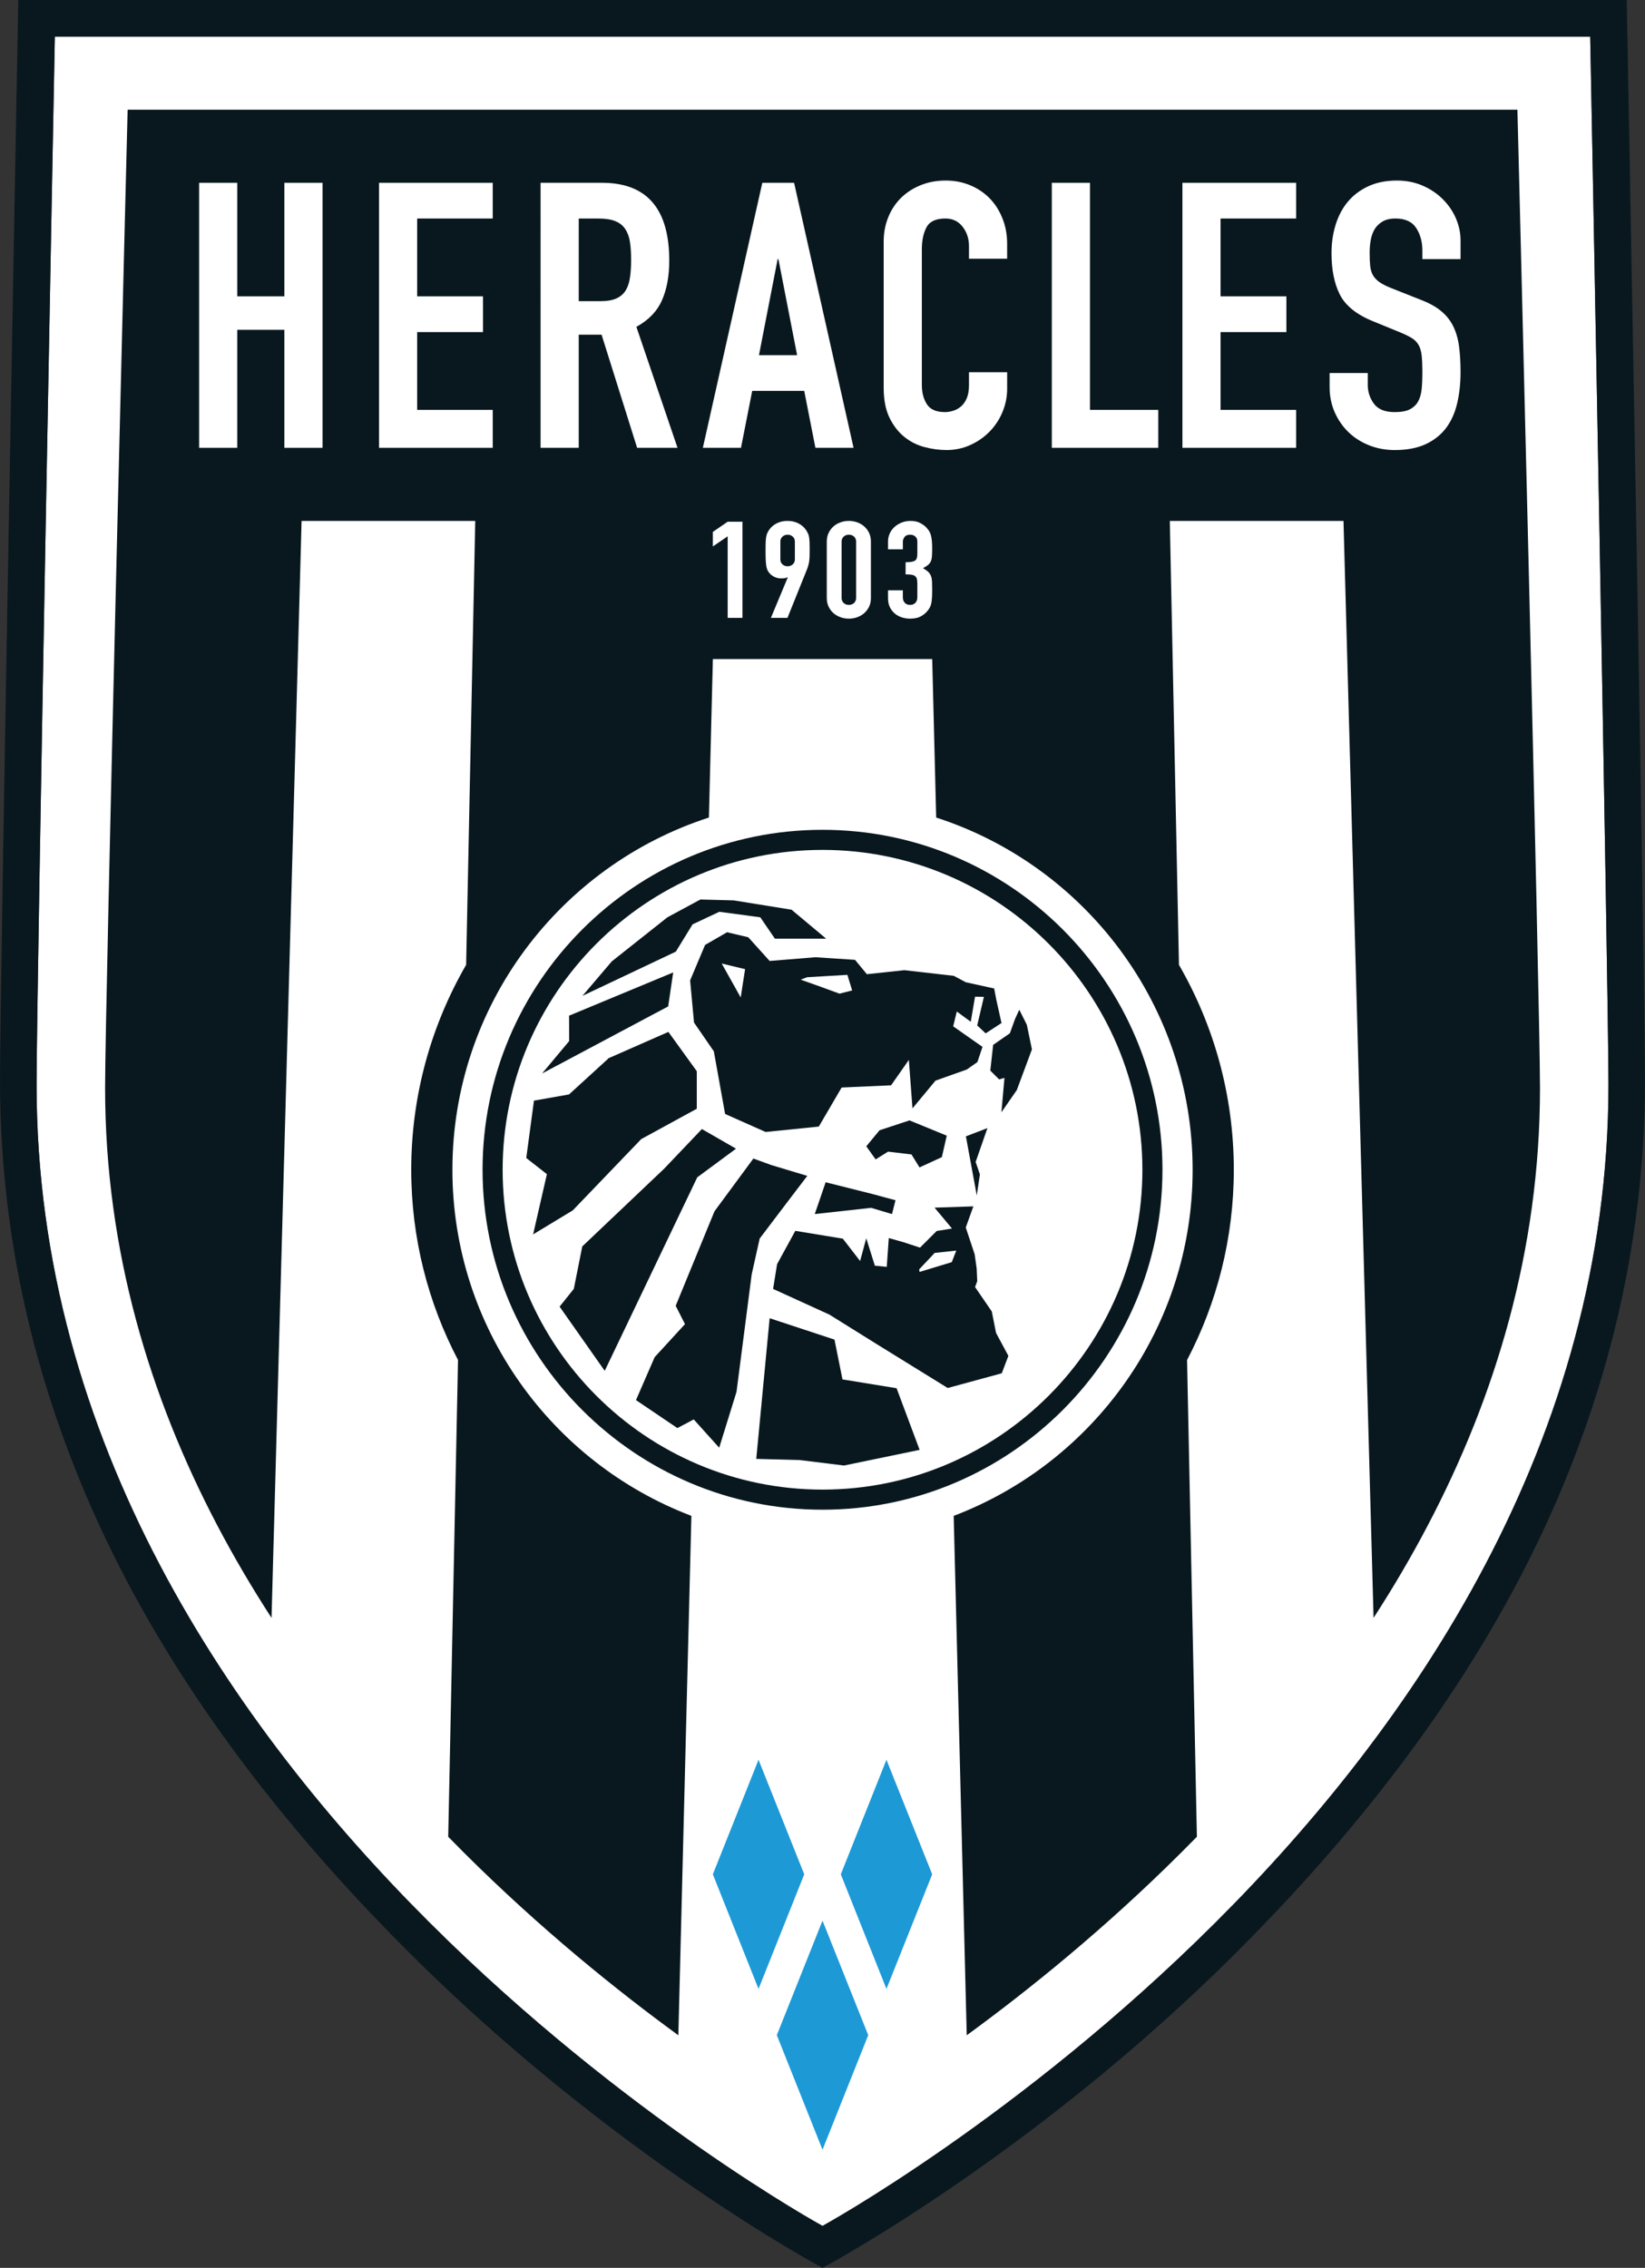 <?xml version="1.0" encoding="utf-8"?>
<!-- Generator: Adobe Illustrator 16.0.0, SVG Export Plug-In . SVG Version: 6.00 Build 0)  -->
<!DOCTYPE svg PUBLIC "-//W3C//DTD SVG 1.1//EN" "http://www.w3.org/Graphics/SVG/1.1/DTD/svg11.dtd">
<svg version="1.1" id="Layer_1" xmlns="http://www.w3.org/2000/svg" xmlns:xlink="http://www.w3.org/1999/xlink" x="0px" y="0px"
	 width="178.039px" height="245.465px" viewBox="0 0 178.039 245.465" enable-background="new 0 0 178.039 245.465"
	 xml:space="preserve">
<rect x="0" y="0" width="178.039" height="245.465" fill="#333333" stroke="none"/>
<g>
	<path fill="#FFFFFF" d="M160.785,169.299c-7.975,15.189-18.604,28.193-29.23,38.787c-21.242,21.184-42.533,32.84-42.533,32.84
		s-21.291-11.656-42.537-32.84c-10.623-10.594-21.252-23.598-29.229-38.787c-7.975-15.186-13.297-32.564-13.297-51.871
		c0-10.371,1.977-113.469,1.977-113.469h166.172c0,0,1.977,103.098,1.977,113.469C174.084,136.734,168.762,154.113,160.785,169.299z
		"/>
	<path fill="#09181F" d="M176.063,0H1.98c0,0-1.977,106.131-1.98,116.932c0,20.115,5.344,38.217,13.648,54.037
		c8.309,15.82,19.596,29.367,30.664,40.402c22.133,22.068,44.709,34.094,44.709,34.094s22.574-11.984,44.707-34.049
		c11.068-11.039,22.355-24.627,30.664-40.447s13.646-33.922,13.646-54.037C178.039,106.131,176.063,0,176.063,0z M160.785,169.299
		c-7.975,15.189-18.604,28.193-29.23,38.787c-21.242,21.184-42.533,32.84-42.533,32.84s-21.291-11.656-42.537-32.84
		c-10.623-10.594-21.252-23.598-29.229-38.787c-7.975-15.186-13.297-32.564-13.297-51.871c0-10.371,1.977-113.469,1.977-113.469
		h166.172c0,0,1.977,103.098,1.977,113.469C174.084,136.734,168.762,154.113,160.785,169.299z"/>
	<path fill="#09181F" d="M164.23,11.873H13.814c0,0-2.436,96.416-2.439,105.879c0,17.627,4.861,33.49,12.141,47.35
		c1.82,3.465,3.789,6.803,5.873,10.014l3.252-118.734h18.795l-0.986,48.049c-3.775,6.533-5.941,14.107-5.941,22.18
		c0,7.426,1.832,14.428,5.063,20.59l-1.061,51.604c0.559,0.574,1.125,1.141,1.684,1.703c8.26,8.236,16.494,14.875,23.223,19.783
		l1.412-56.219c-15.102-5.744-25.865-20.367-25.865-37.461c0-17.799,11.668-32.924,27.76-38.123l0.43-17.156h23.738l0.43,17.156
		c16.09,5.203,27.756,20.324,27.756,38.123c0,17.094-10.758,31.715-25.861,37.461l1.412,56.219
		c6.725-4.908,14.961-11.547,23.219-19.783c0.564-0.563,1.127-1.129,1.691-1.703l-1.064-51.6c3.229-6.164,5.059-13.168,5.059-20.594
		c0-8.072-2.164-15.645-5.936-22.18l-0.99-48.049h18.797l3.254,118.734c2.082-3.211,4.053-6.549,5.869-10.014
		c7.283-13.859,12.145-29.723,12.145-47.35C166.666,108.289,164.23,11.873,164.23,11.873z"/>
	<polygon fill-rule="evenodd" clip-rule="evenodd" fill="#1D99D6" points="89.021,207.879 84.076,220.279 89.021,232.68 
		93.969,220.279 	"/>
	<polygon fill-rule="evenodd" clip-rule="evenodd" fill="#1D99D6" points="82.096,190.471 77.152,202.869 82.096,215.271 
		87.043,202.869 	"/>
	<polygon fill-rule="evenodd" clip-rule="evenodd" fill="#1D99D6" points="95.941,190.471 91.002,202.869 95.941,215.271 
		100.891,202.869 	"/>
	<path fill="#09181F" d="M89.021,89.816c-20.291,0-36.793,16.504-36.793,36.793s16.502,36.797,36.793,36.797
		c20.287,0,36.793-16.508,36.793-36.797S109.309,89.816,89.021,89.816z M89.021,161.229c-19.09,0-34.619-15.531-34.619-34.619
		S69.932,91.99,89.021,91.99c19.086,0,34.621,15.531,34.621,34.619S108.107,161.229,89.021,161.229z"/>
	<g>
		<polygon fill="#09181F" points="104.539,122.994 105.717,129.398 106.055,127.111 105.594,125.766 106.871,122.102 		"/>
		<polygon fill="#09181F" points="99.52,126.357 101.938,125.244 102.467,122.92 98.436,121.268 95.193,122.336 93.758,124.072 
			94.771,125.488 96.113,124.65 98.648,124.953 		"/>
		<polygon fill="#09181F" points="89.361,127.965 88.182,131.406 94.279,130.732 96.541,131.406 96.92,129.91 94.316,129.209 		"/>
		<polygon fill="#09181F" points="111.135,110.92 110.318,109.287 109.85,110.313 109.301,111.838 107.49,113.092 107.182,115.875 
			108.137,116.832 108.713,116.666 108.383,120.391 110.051,117.982 111.686,113.58 		"/>
		<path fill="#09181F" d="M83.297,104.01l-2.314-2.566l-2.293-0.541l-2.379,1.373l-1.619,3.838l0.422,4.564l2.145,3.115l1.219,6.777
			l4.383,1.951l5.758-0.584l2.471-4.227l5.352-0.24l1.924-2.75l0.391,5.25l2.492-3.006l3.387-1.203l1.15-0.807l0.549-1.645
			l-3.172-2.221l0.391-1.607l1.512,1.113l0.463-2.717l0.959,0.018l-0.725,3.094l0.914,0.859l1.715-1.119l-0.566-2.547l-0.227-1.193
			l-3.064-0.672l-1.311-0.697l-5.344-0.611l-4.059,0.434l-1.283-1.555l-4.299-0.279L83.297,104.01z M92.23,107.201l-1.373,0.348
			l-1.938-0.709l-2.26-0.807l0.697-0.262l4.357-0.256L92.23,107.201z"/>
		<polygon fill="#09181F" points="61.99,131.008 69.398,123.293 75.414,120.006 75.414,115.945 72.34,111.689 65.84,114.549 
			65.781,114.625 61.586,118.457 57.791,119.129 56.957,125.338 59.191,127.086 57.699,133.604 		"/>
		<polygon fill="#09181F" points="74.959,100.049 77.85,98.689 82.287,99.285 83.869,101.6 89.416,101.6 85.672,98.465 
			79.422,97.457 75.807,97.359 72.236,99.283 66.207,104.064 63.039,107.787 73.145,103.002 		"/>
		<polygon fill="#09181F" points="72.861,105.252 61.59,109.934 61.602,112.68 58.668,116.191 72.316,108.93 		"/>
		<polygon fill="#09181F" points="85.234,130.08 87.373,127.273 83.471,126.1 81.539,125.396 77.328,131.109 73.131,141.336 
			74.135,143.318 70.854,146.895 68.832,151.541 73.314,154.57 75.082,153.633 77.838,156.695 79.713,150.648 81.357,137.926 
			82.221,134.055 		"/>
		<polygon fill="#09181F" points="79.66,124.33 75.967,122.205 71.881,126.494 63.02,134.908 62.104,139.504 60.566,141.426 
			65.449,148.375 75.463,127.432 		"/>
		<polygon fill="#09181F" points="91.182,149.303 90.316,144.994 83.299,142.68 81.85,157.906 86.551,158.031 91.346,158.623 
			99.531,156.928 97.037,150.256 		"/>
		<path fill="#09181F" d="M107.346,141.963l-0.021-0.039l-1.793-2.617l0.234-0.633l-0.061-1.377l-0.219-1.541l-0.961-2.895
			l0.822-2.289l-4.201,0.139l1.889,2.26l-1.66,0.268l-1.801,1.799l-1.779-0.582L96.193,134l-0.219,3.121l-1.289-0.127l-0.93-2.967
			l-0.666,2.461l-1.869-2.42l-5.143-0.844l-1.973,3.605l-0.432,2.68l6.094,2.779l5.154,3.215l7.652,4.73l5.85-1.594l0.715-1.885
			l-1.334-2.482L107.346,141.963z M103.01,136.611l-3.484,1.057l-0.047-0.273l1.682-1.783l2.338-0.254L103.01,136.611z"/>
	</g>
	<polygon fill="#FFFFFF" points="78.111,104.287 80.641,104.9 80.166,107.961 	"/>
	<g>
		<path fill="#FFFFFF" d="M78.756,58.047l-1.604,1.098V57.57l1.604-1.102h1.6v10.406h-1.6V58.047z"/>
		<path fill="#FFFFFF" d="M85.258,62.506l-0.029-0.033c-0.051,0.041-0.137,0.076-0.246,0.098c-0.107,0.023-0.252,0.035-0.432,0.035
			c-0.281,0-0.545-0.061-0.785-0.189c-0.242-0.127-0.432-0.287-0.564-0.482c-0.072-0.096-0.131-0.197-0.174-0.314
			c-0.041-0.109-0.076-0.252-0.104-0.43c-0.025-0.176-0.041-0.395-0.053-0.664c-0.012-0.268-0.014-0.605-0.014-1.018
			c0-0.336,0.002-0.621,0.014-0.84c0.012-0.221,0.027-0.402,0.053-0.553c0.027-0.15,0.066-0.279,0.111-0.389
			c0.049-0.109,0.107-0.217,0.18-0.336c0.211-0.32,0.492-0.57,0.84-0.744c0.354-0.178,0.748-0.266,1.189-0.266
			c0.439,0,0.83,0.094,1.178,0.273c0.346,0.182,0.623,0.424,0.834,0.736c0.074,0.119,0.135,0.227,0.188,0.336
			c0.051,0.109,0.094,0.238,0.119,0.389c0.023,0.15,0.041,0.332,0.055,0.553c0.01,0.219,0.012,0.504,0.012,0.84
			c0,0.324-0.002,0.588-0.012,0.797c-0.014,0.211-0.031,0.389-0.055,0.543c-0.025,0.15-0.061,0.285-0.098,0.41
			c-0.035,0.119-0.078,0.25-0.133,0.387l-2.104,5.23h-1.793L85.258,62.506z M84.459,60.545c0,0.229,0.078,0.404,0.234,0.545
			c0.156,0.135,0.34,0.201,0.551,0.201c0.209,0,0.395-0.066,0.551-0.201c0.156-0.141,0.234-0.316,0.234-0.545v-1.924
			c0-0.225-0.078-0.41-0.234-0.543c-0.156-0.137-0.342-0.205-0.551-0.205c-0.211,0-0.395,0.068-0.551,0.205
			c-0.156,0.133-0.234,0.318-0.234,0.543V60.545z"/>
		<path fill="#FFFFFF" d="M89.484,58.621c0-0.352,0.066-0.664,0.197-0.938s0.307-0.508,0.523-0.703
			c0.223-0.193,0.477-0.344,0.764-0.445c0.287-0.098,0.59-0.154,0.904-0.154s0.613,0.057,0.904,0.154
			c0.285,0.102,0.541,0.252,0.76,0.445c0.221,0.195,0.396,0.43,0.527,0.703s0.195,0.586,0.195,0.938v6.104
			c0,0.354-0.064,0.664-0.195,0.938c-0.131,0.271-0.307,0.506-0.527,0.701c-0.219,0.189-0.475,0.342-0.76,0.443
			c-0.291,0.102-0.59,0.154-0.904,0.154s-0.617-0.053-0.904-0.154s-0.541-0.254-0.764-0.443c-0.217-0.195-0.393-0.43-0.523-0.701
			c-0.131-0.273-0.197-0.584-0.197-0.938V58.621z M91.088,64.725c0,0.217,0.07,0.391,0.217,0.535c0.15,0.139,0.34,0.213,0.568,0.213
			s0.418-0.074,0.566-0.213c0.145-0.145,0.219-0.318,0.219-0.535v-6.104c0-0.215-0.074-0.396-0.219-0.535
			c-0.148-0.141-0.338-0.213-0.566-0.213s-0.418,0.072-0.568,0.213c-0.146,0.139-0.217,0.32-0.217,0.535V64.725z"/>
		<path fill="#FFFFFF" d="M98.016,60.854c0.484,0,0.816-0.053,0.996-0.16c0.186-0.107,0.273-0.354,0.273-0.744v-1.344
			c0-0.215-0.064-0.395-0.211-0.527c-0.139-0.137-0.334-0.205-0.57-0.205c-0.283,0-0.488,0.084-0.605,0.25
			c-0.121,0.166-0.182,0.324-0.182,0.482v0.848h-1.604v-0.861c0-0.303,0.066-0.592,0.188-0.865c0.127-0.273,0.301-0.506,0.521-0.701
			c0.217-0.197,0.479-0.352,0.768-0.467c0.295-0.117,0.607-0.178,0.943-0.178c0.443,0,0.807,0.082,1.092,0.244
			c0.289,0.158,0.504,0.322,0.654,0.492c0.102,0.111,0.193,0.232,0.275,0.355c0.076,0.119,0.139,0.262,0.188,0.424
			c0.047,0.16,0.08,0.354,0.107,0.582c0.029,0.229,0.041,0.508,0.041,0.842c0,0.361-0.01,0.652-0.025,0.879
			c-0.016,0.221-0.057,0.408-0.123,0.561c-0.068,0.15-0.168,0.279-0.301,0.387s-0.313,0.227-0.543,0.346
			c0.254,0.152,0.445,0.287,0.574,0.414c0.133,0.129,0.23,0.277,0.291,0.447c0.066,0.168,0.1,0.371,0.113,0.613
			c0.008,0.238,0.014,0.545,0.014,0.912c0,0.342-0.01,0.623-0.025,0.846c-0.016,0.227-0.035,0.412-0.07,0.564
			c-0.031,0.15-0.074,0.281-0.125,0.389c-0.051,0.105-0.121,0.219-0.203,0.334c-0.199,0.271-0.455,0.502-0.77,0.678
			c-0.314,0.184-0.719,0.271-1.211,0.271c-0.25,0-0.518-0.039-0.799-0.115c-0.285-0.078-0.539-0.205-0.77-0.381
			c-0.234-0.176-0.422-0.404-0.576-0.686c-0.152-0.281-0.229-0.629-0.229-1.039v-0.848h1.604v0.775c0,0.234,0.072,0.428,0.211,0.576
			c0.139,0.152,0.334,0.229,0.576,0.229c0.236,0,0.432-0.076,0.57-0.229c0.146-0.148,0.211-0.352,0.211-0.604v-1.492
			c0-0.207-0.018-0.371-0.053-0.498s-0.104-0.225-0.197-0.297c-0.094-0.074-0.219-0.121-0.385-0.148
			c-0.162-0.021-0.373-0.035-0.635-0.035V60.854z"/>
	</g>
	<g>
		<path fill="#FFFFFF" d="M21.551,19.785h4.127v12.291h5.1V19.785h4.133v28.686h-4.133V35.697h-5.1v12.773h-4.127V19.785z"/>
		<path fill="#FFFFFF" d="M41.021,19.785h12.307v3.867H45.15v8.424h7.127v3.867H45.15v8.418h8.178v4.109H41.021V19.785z"/>
		<path fill="#FFFFFF" d="M58.508,19.785h6.645c4.855,0,7.281,2.809,7.281,8.42c0,1.664-0.26,3.098-0.787,4.289
			c-0.527,1.199-1.453,2.158-2.771,2.883l4.453,13.094h-4.373l-3.848-12.246h-2.471v12.246h-4.129V19.785z M62.637,32.598h2.35
			c0.727,0,1.309-0.104,1.738-0.301c0.436-0.201,0.766-0.492,0.994-0.865c0.23-0.377,0.387-0.842,0.465-1.396
			c0.082-0.547,0.123-1.184,0.123-1.912c0-0.725-0.041-1.359-0.123-1.912c-0.078-0.547-0.248-1.018-0.508-1.41
			c-0.254-0.389-0.611-0.678-1.072-0.861c-0.457-0.191-1.064-0.287-1.818-0.287h-2.148V32.598z"/>
		<path fill="#FFFFFF" d="M82.506,19.785h3.439l6.438,28.686h-4.131l-1.211-6.164h-5.629l-1.215,6.164H76.07L82.506,19.785z
			 M84.248,28.047h-0.084l-2.021,10.396h4.129L84.248,28.047z"/>
		<path fill="#FFFFFF" d="M109.004,42.064c0,0.889-0.168,1.73-0.508,2.539c-0.336,0.805-0.801,1.508-1.395,2.115
			c-0.594,0.605-1.287,1.088-2.088,1.449c-0.795,0.361-1.652,0.543-2.568,0.543c-0.781,0-1.58-0.104-2.389-0.322
			c-0.813-0.211-1.539-0.582-2.188-1.107c-0.646-0.523-1.184-1.217-1.6-2.074c-0.418-0.857-0.627-1.945-0.627-3.26V26.152
			c0-0.941,0.162-1.814,0.486-2.617c0.322-0.807,0.781-1.508,1.373-2.1c0.596-0.588,1.305-1.051,2.129-1.385
			c0.824-0.338,1.732-0.508,2.732-0.508c0.943,0,1.82,0.17,2.631,0.508c0.811,0.334,1.514,0.803,2.107,1.406s1.059,1.33,1.395,2.178
			c0.34,0.842,0.508,1.764,0.508,2.754v1.615h-4.129v-1.369c0-0.805-0.232-1.504-0.691-2.094c-0.459-0.592-1.078-0.889-1.861-0.889
			c-1.025,0-1.705,0.316-2.043,0.947c-0.34,0.631-0.506,1.43-0.506,2.398V41.66c0,0.836,0.182,1.533,0.547,2.096
			c0.361,0.564,1.016,0.848,1.963,0.848c0.27,0,0.561-0.047,0.869-0.141c0.314-0.094,0.596-0.248,0.852-0.465
			c0.258-0.213,0.465-0.508,0.627-0.885c0.158-0.377,0.244-0.846,0.244-1.412v-1.41h4.129V42.064z"/>
		<path fill="#FFFFFF" d="M113.84,19.785h4.127v24.576h7.393v4.109h-11.52V19.785z"/>
		<path fill="#FFFFFF" d="M127.973,19.785h12.307v3.867h-8.18v8.424h7.127v3.867H132.1v8.418h8.18v4.109h-12.307V19.785z"/>
		<path fill="#FFFFFF" d="M158.076,28.047h-4.133v-0.93c0-0.939-0.221-1.75-0.666-2.436c-0.443-0.684-1.193-1.029-2.246-1.029
			c-0.57,0-1.035,0.109-1.398,0.324c-0.365,0.215-0.648,0.488-0.852,0.824c-0.199,0.338-0.344,0.725-0.424,1.172
			c-0.08,0.443-0.119,0.904-0.119,1.389c0,0.564,0.018,1.037,0.059,1.428s0.141,0.725,0.303,1.01c0.166,0.279,0.4,0.527,0.709,0.744
			c0.313,0.217,0.736,0.432,1.277,0.645l3.158,1.252c0.918,0.346,1.658,0.756,2.227,1.227c0.568,0.469,1.006,1.021,1.314,1.652
			c0.313,0.631,0.521,1.357,0.629,2.176s0.162,1.748,0.162,2.797c0,1.207-0.123,2.332-0.367,3.367
			c-0.242,1.033-0.641,1.916-1.193,2.658c-0.553,0.738-1.291,1.324-2.203,1.754c-0.92,0.428-2.041,0.641-3.363,0.641
			c-0.998,0-1.932-0.176-2.795-0.523s-1.605-0.822-2.225-1.43c-0.625-0.605-1.113-1.322-1.482-2.154
			c-0.361-0.834-0.543-1.732-0.543-2.699v-1.533h4.129v1.289c0,0.754,0.223,1.432,0.668,2.037s1.195,0.906,2.248,0.906
			c0.703,0,1.248-0.102,1.639-0.301c0.393-0.207,0.689-0.484,0.893-0.848s0.33-0.813,0.385-1.352
			c0.053-0.535,0.078-1.127,0.078-1.773c0-0.75-0.025-1.369-0.078-1.85c-0.055-0.486-0.17-0.875-0.348-1.166
			c-0.174-0.295-0.416-0.541-0.727-0.729c-0.309-0.188-0.723-0.391-1.232-0.604l-2.959-1.211c-1.781-0.721-2.973-1.684-3.584-2.877
			c-0.605-1.197-0.908-2.695-0.908-4.496c0-1.072,0.146-2.09,0.443-3.061c0.299-0.965,0.736-1.797,1.318-2.494
			c0.578-0.699,1.314-1.256,2.205-1.674s1.93-0.627,3.119-0.627c1.025,0,1.961,0.191,2.814,0.566c0.85,0.375,1.574,0.871,2.184,1.49
			c0.607,0.619,1.076,1.309,1.398,2.074c0.324,0.766,0.486,1.553,0.486,2.355V28.047z"/>
	</g>
</g>
</svg>
